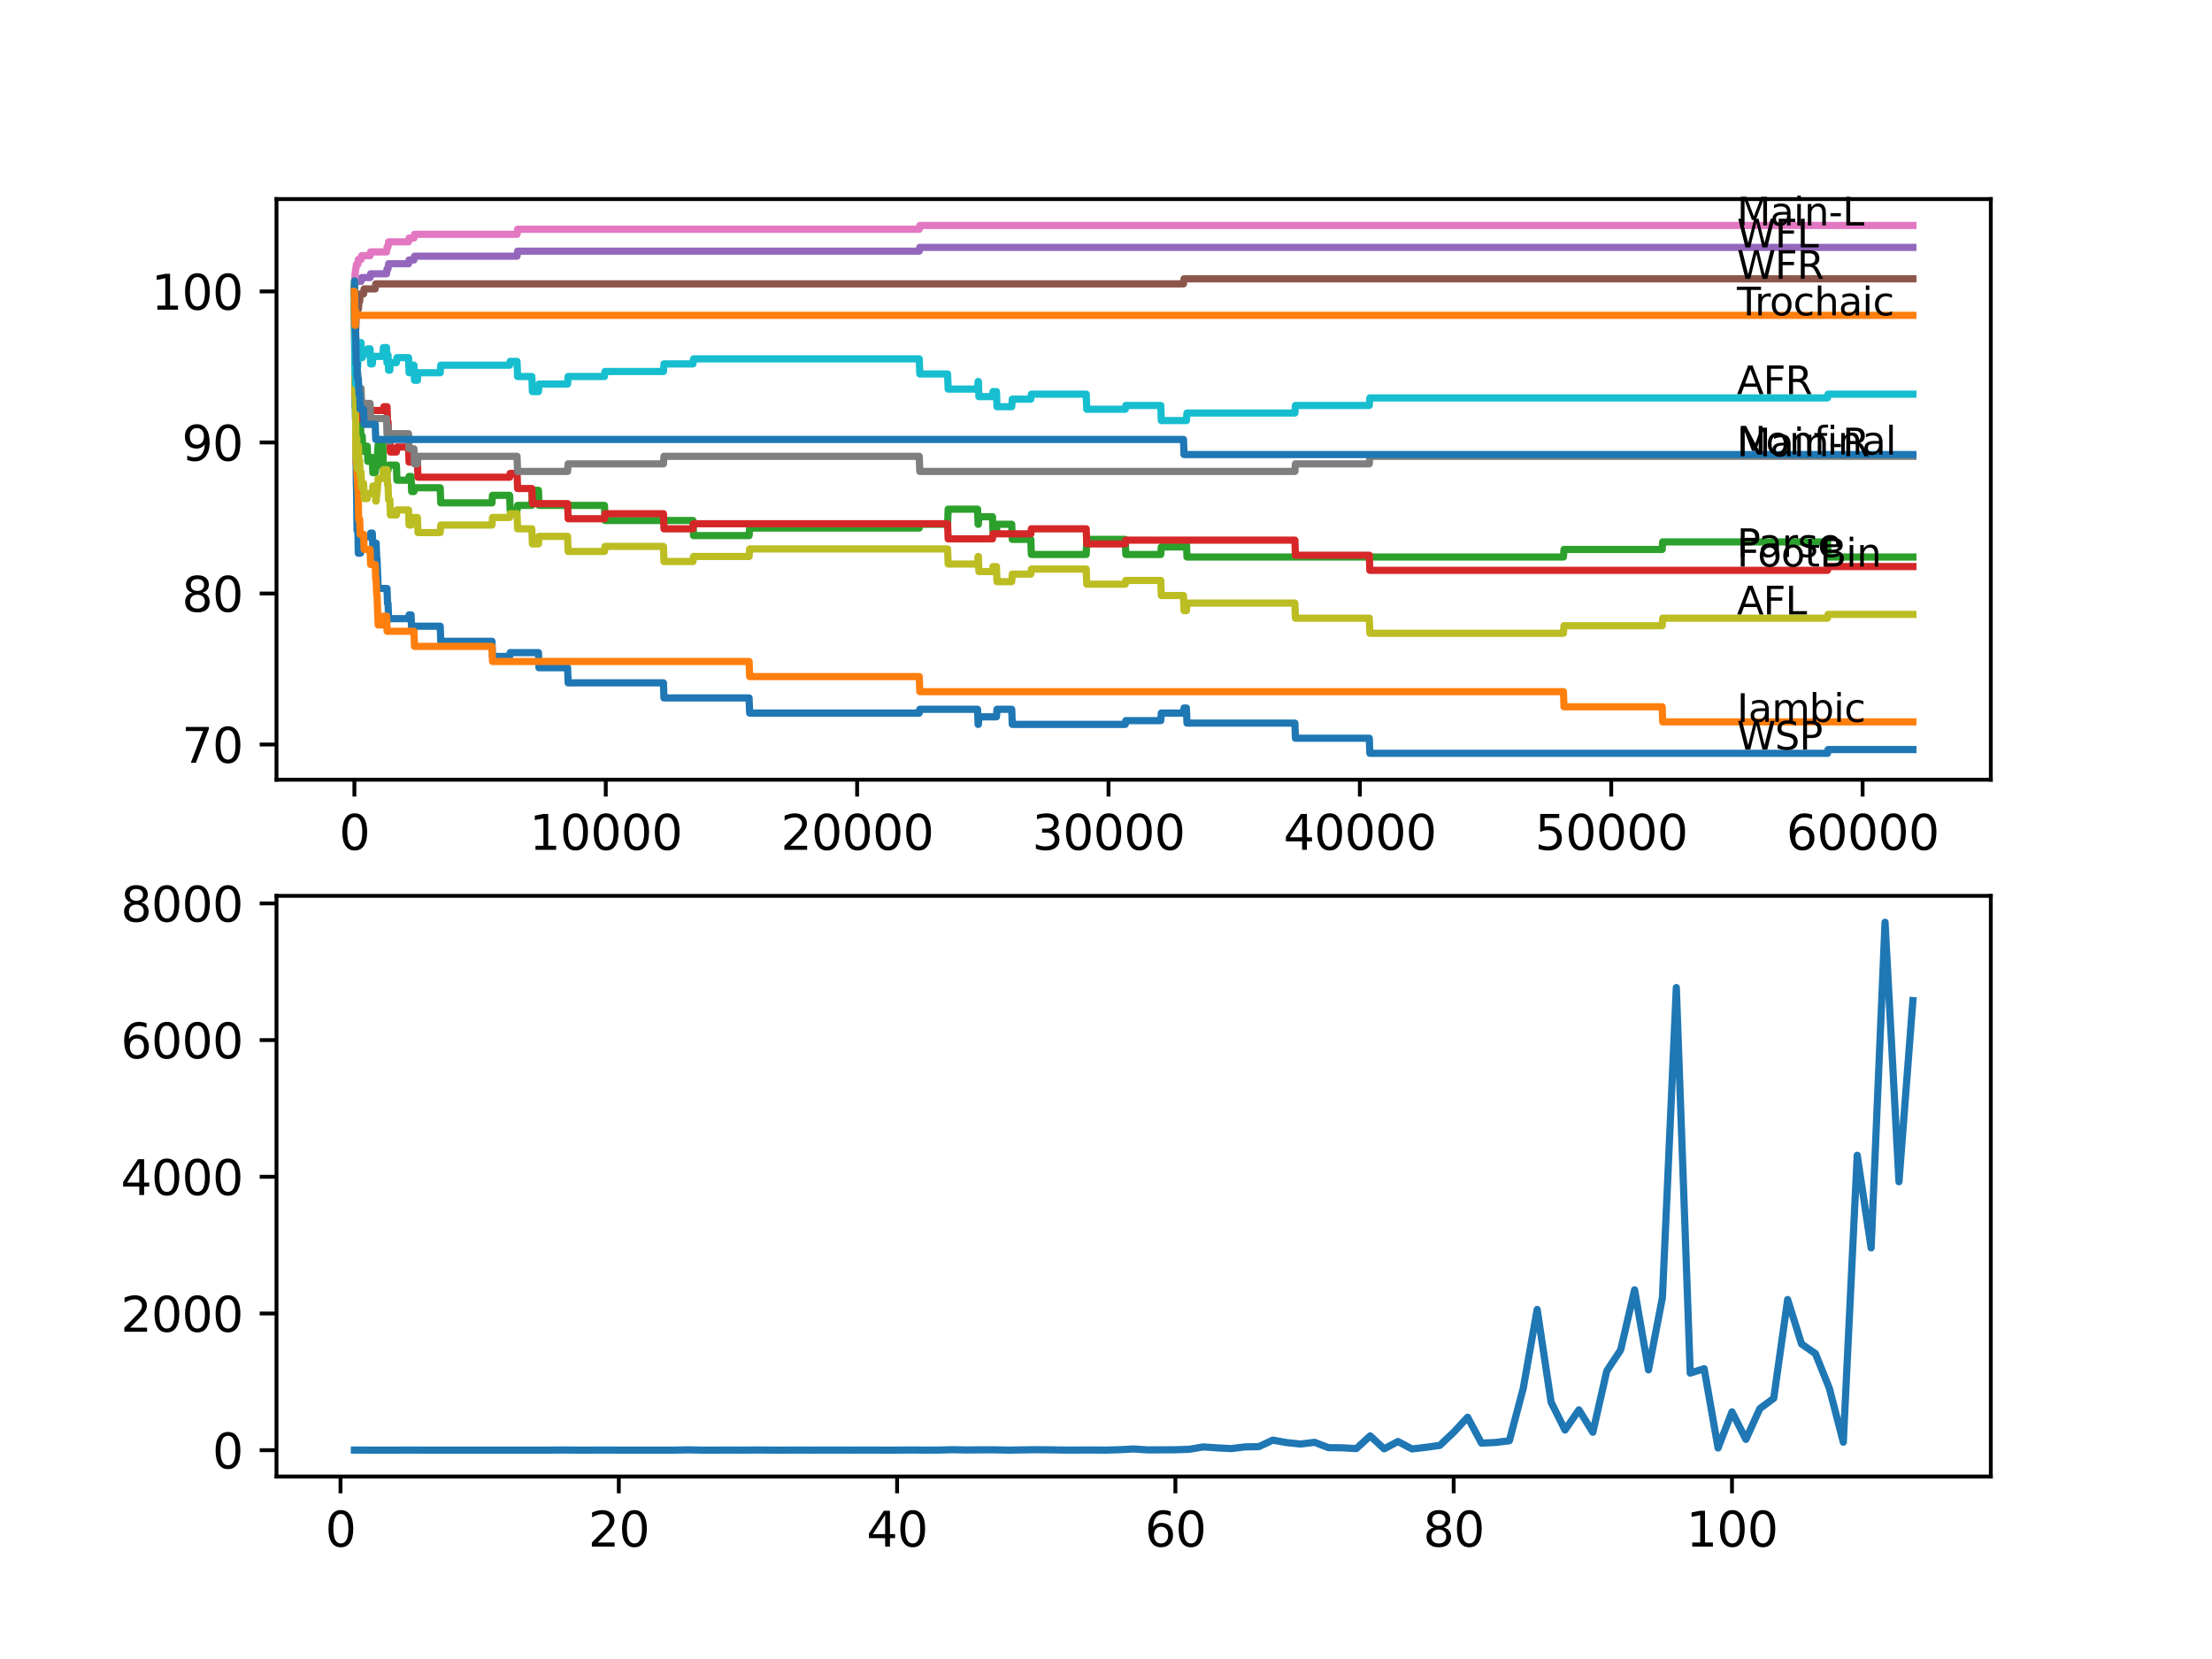 <?xml version="1.0" encoding="utf-8" standalone="no"?>
<!DOCTYPE svg PUBLIC "-//W3C//DTD SVG 1.1//EN"
  "http://www.w3.org/Graphics/SVG/1.1/DTD/svg11.dtd">
<svg xmlns:xlink="http://www.w3.org/1999/xlink" width="460.8pt" height="345.6pt" viewBox="0 0 460.8 345.6" xmlns="http://www.w3.org/2000/svg" version="1.1">
 <defs>
  <style type="text/css">*{stroke-linejoin: round; stroke-linecap: butt}</style>
 </defs>
 <g id="figure_1">
  <g id="patch_1">
   <path d="M 0 345.6 
L 460.8 345.6 
L 460.8 0 
L 0 0 
z
" style="fill: #ffffff"/>
  </g>
  <g id="axes_1">
   <g id="patch_2">
    <path d="M 57.6 162.432 
L 414.72 162.432 
L 414.72 41.472 
L 57.6 41.472 
z
" style="fill: #ffffff"/>
   </g>
   <g id="matplotlib.axis_1">
    <g id="xtick_1">
     <g id="line2d_1">
      <defs>
       <path id="mcc218be87d" d="M 0 0 
L 0 3.5 
" style="stroke: #000000; stroke-width: 0.8"/>
      </defs>
      <g>
       <use xlink:href="#mcc218be87d" x="73.827" y="162.432" style="stroke: #000000; stroke-width: 0.8"/>
      </g>
     </g>
     <g id="text_1">
      <!-- 0 -->
      <g transform="translate(70.646 177.03)scale(0.1 -0.1)">
       <defs>
        <path id="DejaVuSans-30" d="M 2034 4250 
Q 1547 4250 1301 3770 
Q 1056 3291 1056 2328 
Q 1056 1369 1301 889 
Q 1547 409 2034 409 
Q 2525 409 2770 889 
Q 3016 1369 3016 2328 
Q 3016 3291 2770 3770 
Q 2525 4250 2034 4250 
z
M 2034 4750 
Q 2819 4750 3233 4129 
Q 3647 3509 3647 2328 
Q 3647 1150 3233 529 
Q 2819 -91 2034 -91 
Q 1250 -91 836 529 
Q 422 1150 422 2328 
Q 422 3509 836 4129 
Q 1250 4750 2034 4750 
z
" transform="scale(0.016)"/>
       </defs>
       <use xlink:href="#DejaVuSans-30"/>
      </g>
     </g>
    </g>
    <g id="xtick_2">
     <g id="line2d_2">
      <g>
       <use xlink:href="#mcc218be87d" x="126.192" y="162.432" style="stroke: #000000; stroke-width: 0.8"/>
      </g>
     </g>
     <g id="text_2">
      <!-- 10000 -->
      <g transform="translate(110.286 177.03)scale(0.1 -0.1)">
       <defs>
        <path id="DejaVuSans-31" d="M 794 531 
L 1825 531 
L 1825 4091 
L 703 3866 
L 703 4441 
L 1819 4666 
L 2450 4666 
L 2450 531 
L 3481 531 
L 3481 0 
L 794 0 
L 794 531 
z
" transform="scale(0.016)"/>
       </defs>
       <use xlink:href="#DejaVuSans-31"/>
       <use xlink:href="#DejaVuSans-30" x="63.623"/>
       <use xlink:href="#DejaVuSans-30" x="127.246"/>
       <use xlink:href="#DejaVuSans-30" x="190.869"/>
       <use xlink:href="#DejaVuSans-30" x="254.492"/>
      </g>
     </g>
    </g>
    <g id="xtick_3">
     <g id="line2d_3">
      <g>
       <use xlink:href="#mcc218be87d" x="178.556" y="162.432" style="stroke: #000000; stroke-width: 0.8"/>
      </g>
     </g>
     <g id="text_3">
      <!-- 20000 -->
      <g transform="translate(162.65 177.03)scale(0.1 -0.1)">
       <defs>
        <path id="DejaVuSans-32" d="M 1228 531 
L 3431 531 
L 3431 0 
L 469 0 
L 469 531 
Q 828 903 1448 1529 
Q 2069 2156 2228 2338 
Q 2531 2678 2651 2914 
Q 2772 3150 2772 3378 
Q 2772 3750 2511 3984 
Q 2250 4219 1831 4219 
Q 1534 4219 1204 4116 
Q 875 4013 500 3803 
L 500 4441 
Q 881 4594 1212 4672 
Q 1544 4750 1819 4750 
Q 2544 4750 2975 4387 
Q 3406 4025 3406 3419 
Q 3406 3131 3298 2873 
Q 3191 2616 2906 2266 
Q 2828 2175 2409 1742 
Q 1991 1309 1228 531 
z
" transform="scale(0.016)"/>
       </defs>
       <use xlink:href="#DejaVuSans-32"/>
       <use xlink:href="#DejaVuSans-30" x="63.623"/>
       <use xlink:href="#DejaVuSans-30" x="127.246"/>
       <use xlink:href="#DejaVuSans-30" x="190.869"/>
       <use xlink:href="#DejaVuSans-30" x="254.492"/>
      </g>
     </g>
    </g>
    <g id="xtick_4">
     <g id="line2d_4">
      <g>
       <use xlink:href="#mcc218be87d" x="230.921" y="162.432" style="stroke: #000000; stroke-width: 0.8"/>
      </g>
     </g>
     <g id="text_4">
      <!-- 30000 -->
      <g transform="translate(215.015 177.03)scale(0.1 -0.1)">
       <defs>
        <path id="DejaVuSans-33" d="M 2597 2516 
Q 3050 2419 3304 2112 
Q 3559 1806 3559 1356 
Q 3559 666 3084 287 
Q 2609 -91 1734 -91 
Q 1441 -91 1130 -33 
Q 819 25 488 141 
L 488 750 
Q 750 597 1062 519 
Q 1375 441 1716 441 
Q 2309 441 2620 675 
Q 2931 909 2931 1356 
Q 2931 1769 2642 2001 
Q 2353 2234 1838 2234 
L 1294 2234 
L 1294 2753 
L 1863 2753 
Q 2328 2753 2575 2939 
Q 2822 3125 2822 3475 
Q 2822 3834 2567 4026 
Q 2313 4219 1838 4219 
Q 1578 4219 1281 4162 
Q 984 4106 628 3988 
L 628 4550 
Q 988 4650 1302 4700 
Q 1616 4750 1894 4750 
Q 2613 4750 3031 4423 
Q 3450 4097 3450 3541 
Q 3450 3153 3228 2886 
Q 3006 2619 2597 2516 
z
" transform="scale(0.016)"/>
       </defs>
       <use xlink:href="#DejaVuSans-33"/>
       <use xlink:href="#DejaVuSans-30" x="63.623"/>
       <use xlink:href="#DejaVuSans-30" x="127.246"/>
       <use xlink:href="#DejaVuSans-30" x="190.869"/>
       <use xlink:href="#DejaVuSans-30" x="254.492"/>
      </g>
     </g>
    </g>
    <g id="xtick_5">
     <g id="line2d_5">
      <g>
       <use xlink:href="#mcc218be87d" x="283.285" y="162.432" style="stroke: #000000; stroke-width: 0.8"/>
      </g>
     </g>
     <g id="text_5">
      <!-- 40000 -->
      <g transform="translate(267.379 177.03)scale(0.1 -0.1)">
       <defs>
        <path id="DejaVuSans-34" d="M 2419 4116 
L 825 1625 
L 2419 1625 
L 2419 4116 
z
M 2253 4666 
L 3047 4666 
L 3047 1625 
L 3713 1625 
L 3713 1100 
L 3047 1100 
L 3047 0 
L 2419 0 
L 2419 1100 
L 313 1100 
L 313 1709 
L 2253 4666 
z
" transform="scale(0.016)"/>
       </defs>
       <use xlink:href="#DejaVuSans-34"/>
       <use xlink:href="#DejaVuSans-30" x="63.623"/>
       <use xlink:href="#DejaVuSans-30" x="127.246"/>
       <use xlink:href="#DejaVuSans-30" x="190.869"/>
       <use xlink:href="#DejaVuSans-30" x="254.492"/>
      </g>
     </g>
    </g>
    <g id="xtick_6">
     <g id="line2d_6">
      <g>
       <use xlink:href="#mcc218be87d" x="335.65" y="162.432" style="stroke: #000000; stroke-width: 0.8"/>
      </g>
     </g>
     <g id="text_6">
      <!-- 50000 -->
      <g transform="translate(319.744 177.03)scale(0.1 -0.1)">
       <defs>
        <path id="DejaVuSans-35" d="M 691 4666 
L 3169 4666 
L 3169 4134 
L 1269 4134 
L 1269 2991 
Q 1406 3038 1543 3061 
Q 1681 3084 1819 3084 
Q 2600 3084 3056 2656 
Q 3513 2228 3513 1497 
Q 3513 744 3044 326 
Q 2575 -91 1722 -91 
Q 1428 -91 1123 -41 
Q 819 9 494 109 
L 494 744 
Q 775 591 1075 516 
Q 1375 441 1709 441 
Q 2250 441 2565 725 
Q 2881 1009 2881 1497 
Q 2881 1984 2565 2268 
Q 2250 2553 1709 2553 
Q 1456 2553 1204 2497 
Q 953 2441 691 2322 
L 691 4666 
z
" transform="scale(0.016)"/>
       </defs>
       <use xlink:href="#DejaVuSans-35"/>
       <use xlink:href="#DejaVuSans-30" x="63.623"/>
       <use xlink:href="#DejaVuSans-30" x="127.246"/>
       <use xlink:href="#DejaVuSans-30" x="190.869"/>
       <use xlink:href="#DejaVuSans-30" x="254.492"/>
      </g>
     </g>
    </g>
    <g id="xtick_7">
     <g id="line2d_7">
      <g>
       <use xlink:href="#mcc218be87d" x="388.014" y="162.432" style="stroke: #000000; stroke-width: 0.8"/>
      </g>
     </g>
     <g id="text_7">
      <!-- 60000 -->
      <g transform="translate(372.108 177.03)scale(0.1 -0.1)">
       <defs>
        <path id="DejaVuSans-36" d="M 2113 2584 
Q 1688 2584 1439 2293 
Q 1191 2003 1191 1497 
Q 1191 994 1439 701 
Q 1688 409 2113 409 
Q 2538 409 2786 701 
Q 3034 994 3034 1497 
Q 3034 2003 2786 2293 
Q 2538 2584 2113 2584 
z
M 3366 4563 
L 3366 3988 
Q 3128 4100 2886 4159 
Q 2644 4219 2406 4219 
Q 1781 4219 1451 3797 
Q 1122 3375 1075 2522 
Q 1259 2794 1537 2939 
Q 1816 3084 2150 3084 
Q 2853 3084 3261 2657 
Q 3669 2231 3669 1497 
Q 3669 778 3244 343 
Q 2819 -91 2113 -91 
Q 1303 -91 875 529 
Q 447 1150 447 2328 
Q 447 3434 972 4092 
Q 1497 4750 2381 4750 
Q 2619 4750 2861 4703 
Q 3103 4656 3366 4563 
z
" transform="scale(0.016)"/>
       </defs>
       <use xlink:href="#DejaVuSans-36"/>
       <use xlink:href="#DejaVuSans-30" x="63.623"/>
       <use xlink:href="#DejaVuSans-30" x="127.246"/>
       <use xlink:href="#DejaVuSans-30" x="190.869"/>
       <use xlink:href="#DejaVuSans-30" x="254.492"/>
      </g>
     </g>
    </g>
   </g>
   <g id="matplotlib.axis_2">
    <g id="ytick_1">
     <g id="line2d_8">
      <defs>
       <path id="m0d7369883b" d="M 0 0 
L -3.5 0 
" style="stroke: #000000; stroke-width: 0.8"/>
      </defs>
      <g>
       <use xlink:href="#m0d7369883b" x="57.6" y="155.098" style="stroke: #000000; stroke-width: 0.8"/>
      </g>
     </g>
     <g id="text_8">
      <!-- 70 -->
      <g transform="translate(37.875 158.898)scale(0.1 -0.1)">
       <defs>
        <path id="DejaVuSans-37" d="M 525 4666 
L 3525 4666 
L 3525 4397 
L 1831 0 
L 1172 0 
L 2766 4134 
L 525 4134 
L 525 4666 
z
" transform="scale(0.016)"/>
       </defs>
       <use xlink:href="#DejaVuSans-37"/>
       <use xlink:href="#DejaVuSans-30" x="63.623"/>
      </g>
     </g>
    </g>
    <g id="ytick_2">
     <g id="line2d_9">
      <g>
       <use xlink:href="#m0d7369883b" x="57.6" y="123.635" style="stroke: #000000; stroke-width: 0.8"/>
      </g>
     </g>
     <g id="text_9">
      <!-- 80 -->
      <g transform="translate(37.875 127.435)scale(0.1 -0.1)">
       <defs>
        <path id="DejaVuSans-38" d="M 2034 2216 
Q 1584 2216 1326 1975 
Q 1069 1734 1069 1313 
Q 1069 891 1326 650 
Q 1584 409 2034 409 
Q 2484 409 2743 651 
Q 3003 894 3003 1313 
Q 3003 1734 2745 1975 
Q 2488 2216 2034 2216 
z
M 1403 2484 
Q 997 2584 770 2862 
Q 544 3141 544 3541 
Q 544 4100 942 4425 
Q 1341 4750 2034 4750 
Q 2731 4750 3128 4425 
Q 3525 4100 3525 3541 
Q 3525 3141 3298 2862 
Q 3072 2584 2669 2484 
Q 3125 2378 3379 2068 
Q 3634 1759 3634 1313 
Q 3634 634 3220 271 
Q 2806 -91 2034 -91 
Q 1263 -91 848 271 
Q 434 634 434 1313 
Q 434 1759 690 2068 
Q 947 2378 1403 2484 
z
M 1172 3481 
Q 1172 3119 1398 2916 
Q 1625 2713 2034 2713 
Q 2441 2713 2670 2916 
Q 2900 3119 2900 3481 
Q 2900 3844 2670 4047 
Q 2441 4250 2034 4250 
Q 1625 4250 1398 4047 
Q 1172 3844 1172 3481 
z
" transform="scale(0.016)"/>
       </defs>
       <use xlink:href="#DejaVuSans-38"/>
       <use xlink:href="#DejaVuSans-30" x="63.623"/>
      </g>
     </g>
    </g>
    <g id="ytick_3">
     <g id="line2d_10">
      <g>
       <use xlink:href="#m0d7369883b" x="57.6" y="92.172" style="stroke: #000000; stroke-width: 0.8"/>
      </g>
     </g>
     <g id="text_10">
      <!-- 90 -->
      <g transform="translate(37.875 95.971)scale(0.1 -0.1)">
       <defs>
        <path id="DejaVuSans-39" d="M 703 97 
L 703 672 
Q 941 559 1184 500 
Q 1428 441 1663 441 
Q 2288 441 2617 861 
Q 2947 1281 2994 2138 
Q 2813 1869 2534 1725 
Q 2256 1581 1919 1581 
Q 1219 1581 811 2004 
Q 403 2428 403 3163 
Q 403 3881 828 4315 
Q 1253 4750 1959 4750 
Q 2769 4750 3195 4129 
Q 3622 3509 3622 2328 
Q 3622 1225 3098 567 
Q 2575 -91 1691 -91 
Q 1453 -91 1209 -44 
Q 966 3 703 97 
z
M 1959 2075 
Q 2384 2075 2632 2365 
Q 2881 2656 2881 3163 
Q 2881 3666 2632 3958 
Q 2384 4250 1959 4250 
Q 1534 4250 1286 3958 
Q 1038 3666 1038 3163 
Q 1038 2656 1286 2365 
Q 1534 2075 1959 2075 
z
" transform="scale(0.016)"/>
       </defs>
       <use xlink:href="#DejaVuSans-39"/>
       <use xlink:href="#DejaVuSans-30" x="63.623"/>
      </g>
     </g>
    </g>
    <g id="ytick_4">
     <g id="line2d_11">
      <g>
       <use xlink:href="#m0d7369883b" x="57.6" y="60.709" style="stroke: #000000; stroke-width: 0.8"/>
      </g>
     </g>
     <g id="text_11">
      <!-- 100 -->
      <g transform="translate(31.512 64.508)scale(0.1 -0.1)">
       <use xlink:href="#DejaVuSans-31"/>
       <use xlink:href="#DejaVuSans-30" x="63.623"/>
       <use xlink:href="#DejaVuSans-30" x="127.246"/>
      </g>
     </g>
    </g>
   </g>
   <g id="line2d_12">
    <path d="M 73.833 63.855 
L 73.838 63.855 
L 73.969 84.831 
L 73.979 82.733 
L 74.006 82.733 
L 74.011 81.16 
L 74.063 87.191 
L 74.1 86.404 
L 74.231 101.087 
L 74.257 101.087 
L 74.383 110.526 
L 74.498 108.953 
L 74.519 108.953 
L 74.639 115.245 
L 75.095 115.245 
L 75.21 114.459 
L 75.215 114.459 
L 75.33 113.672 
L 75.466 113.672 
L 75.582 112.885 
L 75.739 112.885 
L 75.854 111.837 
L 77.09 111.837 
L 77.205 111.05 
L 77.561 111.05 
L 77.676 114.196 
L 78.163 114.196 
L 78.278 113.148 
L 78.357 113.148 
L 78.472 116.294 
L 78.54 116.294 
L 78.655 119.44 
L 78.661 119.44 
L 78.776 122.587 
L 80.619 122.587 
L 80.734 125.733 
L 80.839 125.733 
L 80.954 128.879 
L 85.102 128.879 
L 85.217 128.093 
L 85.641 128.093 
L 85.756 131.239 
L 86.233 131.239 
L 86.348 130.452 
L 91.705 130.452 
L 91.82 133.599 
L 102.487 133.599 
L 102.602 136.745 
L 106.163 136.745 
L 106.278 135.958 
L 112.169 135.958 
L 112.284 139.105 
L 118.238 139.105 
L 118.353 142.251 
L 138.204 142.251 
L 138.32 145.397 
L 156.05 145.397 
L 156.165 148.544 
L 191.496 148.544 
L 191.611 147.757 
L 203.644 147.757 
L 203.759 150.903 
L 203.812 150.903 
L 203.927 149.33 
L 207.577 149.33 
L 207.692 147.757 
L 210.761 147.757 
L 210.876 150.903 
L 234.414 150.903 
L 234.529 150.117 
L 241.808 150.117 
L 241.923 148.544 
L 246.541 148.544 
L 246.656 147.495 
L 247.154 147.495 
L 247.269 150.641 
L 269.749 150.641 
L 269.864 153.788 
L 285.249 153.788 
L 285.364 156.934 
L 380.704 156.934 
L 380.819 156.147 
L 398.487 156.147 
L 398.487 156.147 
" clip-path="url(#pb516311b43)" style="fill: none; stroke: #1f77b4; stroke-width: 1.5; stroke-linecap: square"/>
   </g>
   <g id="line2d_13">
    <path d="M 73.833 63.855 
L 73.875 63.855 
L 73.964 82.733 
L 74.011 81.685 
L 74.032 81.685 
L 74.089 80.898 
L 74.152 93.483 
L 74.189 90.337 
L 74.21 96.629 
L 74.257 96.629 
L 74.283 96.629 
L 74.356 95.581 
L 74.362 98.727 
L 74.383 98.727 
L 74.424 98.727 
L 74.54 101.873 
L 74.597 101.873 
L 74.718 108.166 
L 74.917 108.166 
L 75.032 111.312 
L 75.739 111.312 
L 75.854 114.459 
L 77.09 114.459 
L 77.205 117.605 
L 78.163 117.605 
L 78.278 120.751 
L 78.357 120.751 
L 78.472 123.898 
L 78.54 123.898 
L 78.655 127.044 
L 78.661 127.044 
L 78.776 130.19 
L 79.755 130.19 
L 79.87 128.355 
L 80.525 128.355 
L 80.64 131.501 
L 86.233 131.501 
L 86.348 134.647 
L 102.487 134.647 
L 102.602 137.794 
L 156.05 137.794 
L 156.165 140.94 
L 191.496 140.94 
L 191.611 144.086 
L 325.695 144.086 
L 325.811 147.233 
L 346.259 147.233 
L 346.374 150.379 
L 398.487 150.379 
L 398.487 150.379 
" clip-path="url(#pb516311b43)" style="fill: none; stroke: #ff7f0e; stroke-width: 1.5; stroke-linecap: square"/>
   </g>
   <g id="line2d_14">
    <path d="M 73.833 63.855 
L 73.838 63.855 
L 73.896 60.709 
L 73.953 67.002 
L 73.958 65.429 
L 74.021 78.538 
L 74.026 78.538 
L 74.068 74.343 
L 74.115 81.685 
L 74.126 80.111 
L 74.136 80.111 
L 74.142 79.063 
L 74.157 85.355 
L 74.225 83.782 
L 74.231 83.782 
L 74.257 80.636 
L 74.288 90.075 
L 74.335 86.928 
L 74.346 86.928 
L 74.367 83.782 
L 74.393 88.502 
L 74.456 86.928 
L 74.519 86.928 
L 74.597 93.221 
L 74.634 91.648 
L 74.665 91.648 
L 74.781 90.075 
L 74.917 90.075 
L 75.032 88.502 
L 75.095 88.502 
L 75.21 91.648 
L 75.215 91.648 
L 75.33 90.861 
L 75.466 90.861 
L 75.582 94.008 
L 75.739 94.008 
L 75.854 92.959 
L 76.509 92.959 
L 76.624 96.105 
L 77.09 96.105 
L 77.205 95.319 
L 77.561 95.319 
L 77.676 98.465 
L 78.163 98.465 
L 78.278 97.416 
L 78.357 97.416 
L 78.472 95.843 
L 78.54 95.843 
L 78.655 94.27 
L 78.661 94.27 
L 78.776 92.697 
L 79.755 92.697 
L 79.876 98.989 
L 80.525 98.989 
L 80.64 97.94 
L 80.839 97.94 
L 80.954 96.892 
L 82.578 96.892 
L 82.693 100.038 
L 85.102 100.038 
L 85.217 99.251 
L 85.641 99.251 
L 85.756 102.398 
L 86.233 102.398 
L 86.348 101.611 
L 91.705 101.611 
L 91.82 104.757 
L 102.487 104.757 
L 102.602 103.184 
L 106.163 103.184 
L 106.278 106.331 
L 107.707 106.331 
L 107.823 105.282 
L 110.797 105.282 
L 110.912 102.136 
L 112.169 102.136 
L 112.284 105.282 
L 125.92 105.282 
L 126.035 108.428 
L 144.357 108.428 
L 144.472 111.574 
L 156.05 111.574 
L 156.165 110.001 
L 191.496 110.001 
L 191.611 109.215 
L 197.402 109.215 
L 197.518 106.068 
L 203.644 106.068 
L 203.759 109.215 
L 203.812 109.215 
L 203.927 107.642 
L 206.749 107.642 
L 206.865 110.788 
L 207.577 110.788 
L 207.692 109.215 
L 210.761 109.215 
L 210.876 112.361 
L 214.735 112.361 
L 214.85 115.507 
L 226.276 115.507 
L 226.391 112.361 
L 234.414 112.361 
L 234.529 115.507 
L 241.808 115.507 
L 241.923 113.934 
L 246.541 113.934 
L 246.656 112.885 
L 247.154 112.885 
L 247.269 116.032 
L 325.695 116.032 
L 325.811 114.459 
L 346.259 114.459 
L 346.374 112.885 
L 380.704 112.885 
L 380.819 116.032 
L 398.487 116.032 
L 398.487 116.032 
" clip-path="url(#pb516311b43)" style="fill: none; stroke: #2ca02c; stroke-width: 1.5; stroke-linecap: square"/>
   </g>
   <g id="line2d_15">
    <path d="M 73.833 60.08 
L 73.843 60.08 
L 73.943 72.665 
L 73.969 70.568 
L 74.016 70.568 
L 74.084 68.208 
L 74.089 71.354 
L 74.115 70.305 
L 74.241 79.744 
L 74.32 79.744 
L 74.44 86.037 
L 74.54 86.037 
L 74.655 84.988 
L 75.095 84.988 
L 75.21 84.202 
L 75.215 84.202 
L 75.33 87.348 
L 75.466 87.348 
L 75.582 86.561 
L 76.509 86.561 
L 76.624 85.513 
L 79.86 85.513 
L 79.975 84.726 
L 80.619 84.726 
L 80.734 87.872 
L 80.839 87.872 
L 80.954 91.019 
L 81.206 91.019 
L 81.321 94.165 
L 82.578 94.165 
L 82.693 93.116 
L 85.102 93.116 
L 85.217 96.262 
L 86.955 96.262 
L 87.07 99.409 
L 106.163 99.409 
L 106.278 98.622 
L 107.707 98.622 
L 107.823 101.768 
L 110.797 101.768 
L 110.912 104.915 
L 118.238 104.915 
L 118.353 108.061 
L 125.92 108.061 
L 126.035 107.012 
L 138.204 107.012 
L 138.32 110.159 
L 144.357 110.159 
L 144.472 109.11 
L 197.402 109.11 
L 197.518 112.256 
L 206.749 112.256 
L 206.865 111.207 
L 214.735 111.207 
L 214.85 110.159 
L 226.276 110.159 
L 226.391 113.305 
L 234.414 113.305 
L 234.529 112.518 
L 269.749 112.518 
L 269.864 115.665 
L 285.249 115.665 
L 285.364 118.811 
L 380.704 118.811 
L 380.819 118.024 
L 398.487 118.024 
L 398.487 118.024 
" clip-path="url(#pb516311b43)" style="fill: none; stroke: #d62728; stroke-width: 1.5; stroke-linecap: square"/>
   </g>
   <g id="line2d_16">
    <path d="M 73.833 60.709 
L 73.843 60.709 
L 73.964 58.612 
L 75.215 58.612 
L 75.33 57.825 
L 77.09 57.825 
L 77.205 57.038 
L 80.525 57.038 
L 80.64 55.99 
L 80.839 55.99 
L 80.954 54.941 
L 85.102 54.941 
L 85.217 54.154 
L 86.233 54.154 
L 86.348 53.368 
L 107.707 53.368 
L 107.823 52.319 
L 191.496 52.319 
L 191.611 51.532 
L 398.487 51.532 
L 398.487 51.532 
" clip-path="url(#pb516311b43)" style="fill: none; stroke: #9467bd; stroke-width: 1.5; stroke-linecap: square"/>
   </g>
   <g id="line2d_17">
    <path d="M 73.833 63.855 
L 73.838 63.855 
L 73.953 69.099 
L 73.974 69.099 
L 74.074 65.429 
L 74.084 68.575 
L 74.1 68.575 
L 74.22 65.953 
L 74.346 65.953 
L 74.461 64.38 
L 74.665 64.38 
L 74.781 62.807 
L 74.917 62.807 
L 75.032 61.233 
L 75.739 61.233 
L 75.854 60.185 
L 78.163 60.185 
L 78.278 59.136 
L 246.541 59.136 
L 246.656 58.087 
L 398.487 58.087 
L 398.487 58.087 
" clip-path="url(#pb516311b43)" style="fill: none; stroke: #8c564b; stroke-width: 1.5; stroke-linecap: square"/>
   </g>
   <g id="line2d_18">
    <path d="M 73.833 60.08 
L 73.843 60.08 
L 73.964 57.196 
L 73.969 57.196 
L 74.084 56.147 
L 74.121 56.147 
L 74.236 55.098 
L 74.54 55.098 
L 74.655 54.049 
L 75.215 54.049 
L 75.33 53.263 
L 77.09 53.263 
L 77.205 52.476 
L 80.525 52.476 
L 80.64 51.427 
L 80.839 51.427 
L 80.954 50.379 
L 85.102 50.379 
L 85.217 49.592 
L 86.233 49.592 
L 86.348 48.806 
L 107.707 48.806 
L 107.823 47.757 
L 191.496 47.757 
L 191.611 46.97 
L 398.487 46.97 
L 398.487 46.97 
" clip-path="url(#pb516311b43)" style="fill: none; stroke: #e377c2; stroke-width: 1.5; stroke-linecap: square"/>
   </g>
   <g id="line2d_19">
    <path d="M 73.833 63.855 
L 73.843 63.855 
L 73.964 72.508 
L 73.969 72.508 
L 74.011 75.654 
L 74.079 74.605 
L 74.121 74.605 
L 74.236 77.752 
L 74.54 77.752 
L 74.655 80.898 
L 75.215 80.898 
L 75.33 84.044 
L 77.09 84.044 
L 77.205 87.191 
L 80.525 87.191 
L 80.619 90.337 
L 80.635 88.764 
L 80.839 88.764 
L 80.954 91.91 
L 81.206 91.91 
L 81.321 90.337 
L 85.102 90.337 
L 85.217 93.483 
L 86.233 93.483 
L 86.348 96.629 
L 86.955 96.629 
L 87.07 95.056 
L 107.707 95.056 
L 107.823 98.203 
L 118.238 98.203 
L 118.353 96.629 
L 138.204 96.629 
L 138.32 95.056 
L 191.496 95.056 
L 191.611 98.203 
L 269.749 98.203 
L 269.864 96.629 
L 285.249 96.629 
L 285.364 95.056 
L 398.487 95.056 
L 398.487 95.056 
" clip-path="url(#pb516311b43)" style="fill: none; stroke: #7f7f7f; stroke-width: 1.5; stroke-linecap: square"/>
   </g>
   <g id="line2d_20">
    <path d="M 73.833 60.08 
L 73.838 60.08 
L 73.843 58.507 
L 73.885 69.519 
L 73.911 69.519 
L 74.042 83.415 
L 74.047 83.415 
L 74.178 95.476 
L 74.189 95.476 
L 74.309 91.281 
L 74.32 91.281 
L 74.388 97.573 
L 74.435 94.427 
L 74.519 94.427 
L 74.545 96 
L 74.634 92.854 
L 74.665 92.854 
L 74.781 96 
L 74.917 96 
L 75.032 99.147 
L 75.095 99.147 
L 75.21 98.36 
L 75.215 98.36 
L 75.33 101.506 
L 75.466 101.506 
L 75.582 100.72 
L 75.739 100.72 
L 75.854 103.866 
L 76.509 103.866 
L 76.624 102.817 
L 77.561 102.817 
L 77.676 101.244 
L 78.163 101.244 
L 78.278 104.39 
L 78.357 104.39 
L 78.472 102.817 
L 78.54 102.817 
L 78.655 101.244 
L 78.661 101.244 
L 78.776 99.671 
L 79.755 99.671 
L 79.87 97.836 
L 80.619 97.836 
L 80.734 100.982 
L 80.839 100.982 
L 80.954 104.128 
L 81.206 104.128 
L 81.321 107.275 
L 82.578 107.275 
L 82.693 106.226 
L 85.102 106.226 
L 85.217 109.372 
L 85.641 109.372 
L 85.756 107.799 
L 86.955 107.799 
L 87.07 110.945 
L 91.705 110.945 
L 91.82 109.372 
L 102.487 109.372 
L 102.602 107.799 
L 106.163 107.799 
L 106.278 107.012 
L 107.707 107.012 
L 107.823 110.159 
L 110.797 110.159 
L 110.912 113.305 
L 112.169 113.305 
L 112.284 111.732 
L 118.238 111.732 
L 118.353 114.878 
L 125.92 114.878 
L 126.035 113.829 
L 138.204 113.829 
L 138.32 116.976 
L 144.357 116.976 
L 144.472 115.927 
L 156.05 115.927 
L 156.165 114.354 
L 197.402 114.354 
L 197.518 117.5 
L 203.644 117.5 
L 203.759 115.927 
L 203.812 115.927 
L 203.927 119.073 
L 206.749 119.073 
L 206.865 118.024 
L 207.577 118.024 
L 207.692 121.171 
L 210.761 121.171 
L 210.876 119.598 
L 214.735 119.598 
L 214.85 118.549 
L 226.276 118.549 
L 226.391 121.695 
L 234.414 121.695 
L 234.529 120.909 
L 241.808 120.909 
L 241.923 124.055 
L 246.541 124.055 
L 246.656 127.201 
L 247.154 127.201 
L 247.269 125.628 
L 269.749 125.628 
L 269.864 128.774 
L 285.249 128.774 
L 285.364 131.921 
L 325.695 131.921 
L 325.811 130.347 
L 346.259 130.347 
L 346.374 128.774 
L 380.704 128.774 
L 380.819 127.988 
L 398.487 127.988 
L 398.487 127.988 
" clip-path="url(#pb516311b43)" style="fill: none; stroke: #bcbd22; stroke-width: 1.5; stroke-linecap: square"/>
   </g>
   <g id="line2d_21">
    <path d="M 73.833 60.08 
L 73.843 60.08 
L 73.958 77.909 
L 73.974 74.763 
L 73.979 74.763 
L 74.006 73.189 
L 74.053 77.647 
L 74.074 76.86 
L 74.1 80.006 
L 74.147 75.811 
L 74.178 75.811 
L 74.205 75.811 
L 74.236 77.385 
L 74.32 73.189 
L 74.388 77.909 
L 74.435 76.336 
L 74.519 76.336 
L 74.639 72.141 
L 75.095 72.141 
L 75.21 71.354 
L 75.215 71.354 
L 75.33 74.5 
L 75.466 74.5 
L 75.582 73.714 
L 76.509 73.714 
L 76.624 72.665 
L 77.09 72.665 
L 77.205 75.811 
L 77.561 75.811 
L 77.676 74.238 
L 79.755 74.238 
L 79.87 72.403 
L 80.525 72.403 
L 80.619 75.549 
L 80.635 73.976 
L 80.839 73.976 
L 80.954 77.122 
L 81.206 77.122 
L 81.321 75.549 
L 82.578 75.549 
L 82.693 74.5 
L 85.102 74.5 
L 85.217 77.647 
L 85.641 77.647 
L 85.756 76.074 
L 86.233 76.074 
L 86.348 79.22 
L 86.955 79.22 
L 87.07 77.647 
L 91.705 77.647 
L 91.82 76.074 
L 106.163 76.074 
L 106.278 75.287 
L 107.707 75.287 
L 107.823 78.433 
L 110.797 78.433 
L 110.912 81.58 
L 112.169 81.58 
L 112.284 80.006 
L 118.238 80.006 
L 118.353 78.433 
L 125.92 78.433 
L 126.035 77.385 
L 138.204 77.385 
L 138.32 75.811 
L 144.357 75.811 
L 144.472 74.763 
L 191.496 74.763 
L 191.611 77.909 
L 197.402 77.909 
L 197.518 81.055 
L 203.644 81.055 
L 203.759 79.482 
L 203.812 79.482 
L 203.927 82.628 
L 206.749 82.628 
L 206.865 81.58 
L 207.577 81.58 
L 207.692 84.726 
L 210.761 84.726 
L 210.876 83.153 
L 214.735 83.153 
L 214.85 82.104 
L 226.276 82.104 
L 226.391 85.25 
L 234.414 85.25 
L 234.529 84.464 
L 241.808 84.464 
L 241.923 87.61 
L 247.154 87.61 
L 247.269 86.037 
L 269.749 86.037 
L 269.864 84.464 
L 285.249 84.464 
L 285.364 82.891 
L 380.704 82.891 
L 380.819 82.104 
L 398.487 82.104 
L 398.487 82.104 
" clip-path="url(#pb516311b43)" style="fill: none; stroke: #17becf; stroke-width: 1.5; stroke-linecap: square"/>
   </g>
   <g id="line2d_22">
    <path d="M 73.833 60.08 
L 73.838 60.08 
L 73.854 58.507 
L 73.859 61.653 
L 73.943 60.866 
L 73.974 60.866 
L 74.074 70.305 
L 74.095 69.519 
L 74.1 69.519 
L 74.22 75.811 
L 74.346 75.811 
L 74.461 78.958 
L 74.665 78.958 
L 74.781 82.104 
L 74.917 82.104 
L 75.032 85.25 
L 75.739 85.25 
L 75.854 88.397 
L 78.163 88.397 
L 78.278 91.543 
L 246.541 91.543 
L 246.656 94.689 
L 398.487 94.689 
L 398.487 94.689 
" clip-path="url(#pb516311b43)" style="fill: none; stroke: #1f77b4; stroke-width: 1.5; stroke-linecap: square"/>
   </g>
   <g id="line2d_23">
    <path d="M 73.833 60.709 
L 73.854 60.709 
L 73.974 67.788 
L 74.032 67.788 
L 74.058 64.642 
L 74.142 65.691 
L 398.487 65.691 
L 398.487 65.691 
" clip-path="url(#pb516311b43)" style="fill: none; stroke: #ff7f0e; stroke-width: 1.5; stroke-linecap: square"/>
   </g>
   <g id="patch_3">
    <path d="M 57.6 162.432 
L 57.6 41.472 
" style="fill: none; stroke: #000000; stroke-width: 0.8; stroke-linejoin: miter; stroke-linecap: square"/>
   </g>
   <g id="patch_4">
    <path d="M 414.72 162.432 
L 414.72 41.472 
" style="fill: none; stroke: #000000; stroke-width: 0.8; stroke-linejoin: miter; stroke-linecap: square"/>
   </g>
   <g id="patch_5">
    <path d="M 57.6 162.432 
L 414.72 162.432 
" style="fill: none; stroke: #000000; stroke-width: 0.8; stroke-linejoin: miter; stroke-linecap: square"/>
   </g>
   <g id="patch_6">
    <path d="M 57.6 41.472 
L 414.72 41.472 
" style="fill: none; stroke: #000000; stroke-width: 0.8; stroke-linejoin: miter; stroke-linecap: square"/>
   </g>
   <g id="text_12">
    <!-- WSP -->
    <g transform="translate(361.832 156.147)scale(0.08 -0.08)">
     <defs>
      <path id="DejaVuSans-57" d="M 213 4666 
L 850 4666 
L 1831 722 
L 2809 4666 
L 3519 4666 
L 4500 722 
L 5478 4666 
L 6119 4666 
L 4947 0 
L 4153 0 
L 3169 4050 
L 2175 0 
L 1381 0 
L 213 4666 
z
" transform="scale(0.016)"/>
      <path id="DejaVuSans-53" d="M 3425 4513 
L 3425 3897 
Q 3066 4069 2747 4153 
Q 2428 4238 2131 4238 
Q 1616 4238 1336 4038 
Q 1056 3838 1056 3469 
Q 1056 3159 1242 3001 
Q 1428 2844 1947 2747 
L 2328 2669 
Q 3034 2534 3370 2195 
Q 3706 1856 3706 1288 
Q 3706 609 3251 259 
Q 2797 -91 1919 -91 
Q 1588 -91 1214 -16 
Q 841 59 441 206 
L 441 856 
Q 825 641 1194 531 
Q 1563 422 1919 422 
Q 2459 422 2753 634 
Q 3047 847 3047 1241 
Q 3047 1584 2836 1778 
Q 2625 1972 2144 2069 
L 1759 2144 
Q 1053 2284 737 2584 
Q 422 2884 422 3419 
Q 422 4038 858 4394 
Q 1294 4750 2059 4750 
Q 2388 4750 2728 4690 
Q 3069 4631 3425 4513 
z
" transform="scale(0.016)"/>
      <path id="DejaVuSans-50" d="M 1259 4147 
L 1259 2394 
L 2053 2394 
Q 2494 2394 2734 2622 
Q 2975 2850 2975 3272 
Q 2975 3691 2734 3919 
Q 2494 4147 2053 4147 
L 1259 4147 
z
M 628 4666 
L 2053 4666 
Q 2838 4666 3239 4311 
Q 3641 3956 3641 3272 
Q 3641 2581 3239 2228 
Q 2838 1875 2053 1875 
L 1259 1875 
L 1259 0 
L 628 0 
L 628 4666 
z
" transform="scale(0.016)"/>
     </defs>
     <use xlink:href="#DejaVuSans-57"/>
     <use xlink:href="#DejaVuSans-53" x="98.877"/>
     <use xlink:href="#DejaVuSans-50" x="162.354"/>
    </g>
   </g>
   <g id="text_13">
    <!-- Iambic -->
    <g transform="translate(361.832 150.379)scale(0.08 -0.08)">
     <defs>
      <path id="DejaVuSans-49" d="M 628 4666 
L 1259 4666 
L 1259 0 
L 628 0 
L 628 4666 
z
" transform="scale(0.016)"/>
      <path id="DejaVuSans-61" d="M 2194 1759 
Q 1497 1759 1228 1600 
Q 959 1441 959 1056 
Q 959 750 1161 570 
Q 1363 391 1709 391 
Q 2188 391 2477 730 
Q 2766 1069 2766 1631 
L 2766 1759 
L 2194 1759 
z
M 3341 1997 
L 3341 0 
L 2766 0 
L 2766 531 
Q 2569 213 2275 61 
Q 1981 -91 1556 -91 
Q 1019 -91 701 211 
Q 384 513 384 1019 
Q 384 1609 779 1909 
Q 1175 2209 1959 2209 
L 2766 2209 
L 2766 2266 
Q 2766 2663 2505 2880 
Q 2244 3097 1772 3097 
Q 1472 3097 1187 3025 
Q 903 2953 641 2809 
L 641 3341 
Q 956 3463 1253 3523 
Q 1550 3584 1831 3584 
Q 2591 3584 2966 3190 
Q 3341 2797 3341 1997 
z
" transform="scale(0.016)"/>
      <path id="DejaVuSans-6d" d="M 3328 2828 
Q 3544 3216 3844 3400 
Q 4144 3584 4550 3584 
Q 5097 3584 5394 3201 
Q 5691 2819 5691 2113 
L 5691 0 
L 5113 0 
L 5113 2094 
Q 5113 2597 4934 2840 
Q 4756 3084 4391 3084 
Q 3944 3084 3684 2787 
Q 3425 2491 3425 1978 
L 3425 0 
L 2847 0 
L 2847 2094 
Q 2847 2600 2669 2842 
Q 2491 3084 2119 3084 
Q 1678 3084 1418 2786 
Q 1159 2488 1159 1978 
L 1159 0 
L 581 0 
L 581 3500 
L 1159 3500 
L 1159 2956 
Q 1356 3278 1631 3431 
Q 1906 3584 2284 3584 
Q 2666 3584 2933 3390 
Q 3200 3197 3328 2828 
z
" transform="scale(0.016)"/>
      <path id="DejaVuSans-62" d="M 3116 1747 
Q 3116 2381 2855 2742 
Q 2594 3103 2138 3103 
Q 1681 3103 1420 2742 
Q 1159 2381 1159 1747 
Q 1159 1113 1420 752 
Q 1681 391 2138 391 
Q 2594 391 2855 752 
Q 3116 1113 3116 1747 
z
M 1159 2969 
Q 1341 3281 1617 3432 
Q 1894 3584 2278 3584 
Q 2916 3584 3314 3078 
Q 3713 2572 3713 1747 
Q 3713 922 3314 415 
Q 2916 -91 2278 -91 
Q 1894 -91 1617 61 
Q 1341 213 1159 525 
L 1159 0 
L 581 0 
L 581 4863 
L 1159 4863 
L 1159 2969 
z
" transform="scale(0.016)"/>
      <path id="DejaVuSans-69" d="M 603 3500 
L 1178 3500 
L 1178 0 
L 603 0 
L 603 3500 
z
M 603 4863 
L 1178 4863 
L 1178 4134 
L 603 4134 
L 603 4863 
z
" transform="scale(0.016)"/>
      <path id="DejaVuSans-63" d="M 3122 3366 
L 3122 2828 
Q 2878 2963 2633 3030 
Q 2388 3097 2138 3097 
Q 1578 3097 1268 2742 
Q 959 2388 959 1747 
Q 959 1106 1268 751 
Q 1578 397 2138 397 
Q 2388 397 2633 464 
Q 2878 531 3122 666 
L 3122 134 
Q 2881 22 2623 -34 
Q 2366 -91 2075 -91 
Q 1284 -91 818 406 
Q 353 903 353 1747 
Q 353 2603 823 3093 
Q 1294 3584 2113 3584 
Q 2378 3584 2631 3529 
Q 2884 3475 3122 3366 
z
" transform="scale(0.016)"/>
     </defs>
     <use xlink:href="#DejaVuSans-49"/>
     <use xlink:href="#DejaVuSans-61" x="29.492"/>
     <use xlink:href="#DejaVuSans-6d" x="90.771"/>
     <use xlink:href="#DejaVuSans-62" x="188.184"/>
     <use xlink:href="#DejaVuSans-69" x="251.66"/>
     <use xlink:href="#DejaVuSans-63" x="279.443"/>
    </g>
   </g>
   <g id="text_14">
    <!-- Parse -->
    <g transform="translate(361.832 116.032)scale(0.08 -0.08)">
     <defs>
      <path id="DejaVuSans-72" d="M 2631 2963 
Q 2534 3019 2420 3045 
Q 2306 3072 2169 3072 
Q 1681 3072 1420 2755 
Q 1159 2438 1159 1844 
L 1159 0 
L 581 0 
L 581 3500 
L 1159 3500 
L 1159 2956 
Q 1341 3275 1631 3429 
Q 1922 3584 2338 3584 
Q 2397 3584 2469 3576 
Q 2541 3569 2628 3553 
L 2631 2963 
z
" transform="scale(0.016)"/>
      <path id="DejaVuSans-73" d="M 2834 3397 
L 2834 2853 
Q 2591 2978 2328 3040 
Q 2066 3103 1784 3103 
Q 1356 3103 1142 2972 
Q 928 2841 928 2578 
Q 928 2378 1081 2264 
Q 1234 2150 1697 2047 
L 1894 2003 
Q 2506 1872 2764 1633 
Q 3022 1394 3022 966 
Q 3022 478 2636 193 
Q 2250 -91 1575 -91 
Q 1294 -91 989 -36 
Q 684 19 347 128 
L 347 722 
Q 666 556 975 473 
Q 1284 391 1588 391 
Q 1994 391 2212 530 
Q 2431 669 2431 922 
Q 2431 1156 2273 1281 
Q 2116 1406 1581 1522 
L 1381 1569 
Q 847 1681 609 1914 
Q 372 2147 372 2553 
Q 372 3047 722 3315 
Q 1072 3584 1716 3584 
Q 2034 3584 2315 3537 
Q 2597 3491 2834 3397 
z
" transform="scale(0.016)"/>
      <path id="DejaVuSans-65" d="M 3597 1894 
L 3597 1613 
L 953 1613 
Q 991 1019 1311 708 
Q 1631 397 2203 397 
Q 2534 397 2845 478 
Q 3156 559 3463 722 
L 3463 178 
Q 3153 47 2828 -22 
Q 2503 -91 2169 -91 
Q 1331 -91 842 396 
Q 353 884 353 1716 
Q 353 2575 817 3079 
Q 1281 3584 2069 3584 
Q 2775 3584 3186 3129 
Q 3597 2675 3597 1894 
z
M 3022 2063 
Q 3016 2534 2758 2815 
Q 2500 3097 2075 3097 
Q 1594 3097 1305 2825 
Q 1016 2553 972 2059 
L 3022 2063 
z
" transform="scale(0.016)"/>
     </defs>
     <use xlink:href="#DejaVuSans-50"/>
     <use xlink:href="#DejaVuSans-61" x="55.803"/>
     <use xlink:href="#DejaVuSans-72" x="117.082"/>
     <use xlink:href="#DejaVuSans-73" x="158.195"/>
     <use xlink:href="#DejaVuSans-65" x="210.295"/>
    </g>
   </g>
   <g id="text_15">
    <!-- FootBin -->
    <g transform="translate(361.832 118.024)scale(0.08 -0.08)">
     <defs>
      <path id="DejaVuSans-46" d="M 628 4666 
L 3309 4666 
L 3309 4134 
L 1259 4134 
L 1259 2759 
L 3109 2759 
L 3109 2228 
L 1259 2228 
L 1259 0 
L 628 0 
L 628 4666 
z
" transform="scale(0.016)"/>
      <path id="DejaVuSans-6f" d="M 1959 3097 
Q 1497 3097 1228 2736 
Q 959 2375 959 1747 
Q 959 1119 1226 758 
Q 1494 397 1959 397 
Q 2419 397 2687 759 
Q 2956 1122 2956 1747 
Q 2956 2369 2687 2733 
Q 2419 3097 1959 3097 
z
M 1959 3584 
Q 2709 3584 3137 3096 
Q 3566 2609 3566 1747 
Q 3566 888 3137 398 
Q 2709 -91 1959 -91 
Q 1206 -91 779 398 
Q 353 888 353 1747 
Q 353 2609 779 3096 
Q 1206 3584 1959 3584 
z
" transform="scale(0.016)"/>
      <path id="DejaVuSans-74" d="M 1172 4494 
L 1172 3500 
L 2356 3500 
L 2356 3053 
L 1172 3053 
L 1172 1153 
Q 1172 725 1289 603 
Q 1406 481 1766 481 
L 2356 481 
L 2356 0 
L 1766 0 
Q 1100 0 847 248 
Q 594 497 594 1153 
L 594 3053 
L 172 3053 
L 172 3500 
L 594 3500 
L 594 4494 
L 1172 4494 
z
" transform="scale(0.016)"/>
      <path id="DejaVuSans-42" d="M 1259 2228 
L 1259 519 
L 2272 519 
Q 2781 519 3026 730 
Q 3272 941 3272 1375 
Q 3272 1813 3026 2020 
Q 2781 2228 2272 2228 
L 1259 2228 
z
M 1259 4147 
L 1259 2741 
L 2194 2741 
Q 2656 2741 2882 2914 
Q 3109 3088 3109 3444 
Q 3109 3797 2882 3972 
Q 2656 4147 2194 4147 
L 1259 4147 
z
M 628 4666 
L 2241 4666 
Q 2963 4666 3353 4366 
Q 3744 4066 3744 3513 
Q 3744 3084 3544 2831 
Q 3344 2578 2956 2516 
Q 3422 2416 3680 2098 
Q 3938 1781 3938 1306 
Q 3938 681 3513 340 
Q 3088 0 2303 0 
L 628 0 
L 628 4666 
z
" transform="scale(0.016)"/>
      <path id="DejaVuSans-6e" d="M 3513 2113 
L 3513 0 
L 2938 0 
L 2938 2094 
Q 2938 2591 2744 2837 
Q 2550 3084 2163 3084 
Q 1697 3084 1428 2787 
Q 1159 2491 1159 1978 
L 1159 0 
L 581 0 
L 581 3500 
L 1159 3500 
L 1159 2956 
Q 1366 3272 1645 3428 
Q 1925 3584 2291 3584 
Q 2894 3584 3203 3211 
Q 3513 2838 3513 2113 
z
" transform="scale(0.016)"/>
     </defs>
     <use xlink:href="#DejaVuSans-46"/>
     <use xlink:href="#DejaVuSans-6f" x="53.895"/>
     <use xlink:href="#DejaVuSans-6f" x="115.076"/>
     <use xlink:href="#DejaVuSans-74" x="176.258"/>
     <use xlink:href="#DejaVuSans-42" x="215.467"/>
     <use xlink:href="#DejaVuSans-69" x="284.07"/>
     <use xlink:href="#DejaVuSans-6e" x="311.854"/>
    </g>
   </g>
   <g id="text_16">
    <!-- WFL -->
    <g transform="translate(361.832 51.532)scale(0.08 -0.08)">
     <defs>
      <path id="DejaVuSans-4c" d="M 628 4666 
L 1259 4666 
L 1259 531 
L 3531 531 
L 3531 0 
L 628 0 
L 628 4666 
z
" transform="scale(0.016)"/>
     </defs>
     <use xlink:href="#DejaVuSans-57"/>
     <use xlink:href="#DejaVuSans-46" x="98.877"/>
     <use xlink:href="#DejaVuSans-4c" x="156.396"/>
    </g>
   </g>
   <g id="text_17">
    <!-- WFR -->
    <g transform="translate(361.832 58.087)scale(0.08 -0.08)">
     <defs>
      <path id="DejaVuSans-52" d="M 2841 2188 
Q 3044 2119 3236 1894 
Q 3428 1669 3622 1275 
L 4263 0 
L 3584 0 
L 2988 1197 
Q 2756 1666 2539 1819 
Q 2322 1972 1947 1972 
L 1259 1972 
L 1259 0 
L 628 0 
L 628 4666 
L 2053 4666 
Q 2853 4666 3247 4331 
Q 3641 3997 3641 3322 
Q 3641 2881 3436 2590 
Q 3231 2300 2841 2188 
z
M 1259 4147 
L 1259 2491 
L 2053 2491 
Q 2509 2491 2742 2702 
Q 2975 2913 2975 3322 
Q 2975 3731 2742 3939 
Q 2509 4147 2053 4147 
L 1259 4147 
z
" transform="scale(0.016)"/>
     </defs>
     <use xlink:href="#DejaVuSans-57"/>
     <use xlink:href="#DejaVuSans-46" x="98.877"/>
     <use xlink:href="#DejaVuSans-52" x="156.396"/>
    </g>
   </g>
   <g id="text_18">
    <!-- Main-L -->
    <g transform="translate(361.832 46.97)scale(0.08 -0.08)">
     <defs>
      <path id="DejaVuSans-4d" d="M 628 4666 
L 1569 4666 
L 2759 1491 
L 3956 4666 
L 4897 4666 
L 4897 0 
L 4281 0 
L 4281 4097 
L 3078 897 
L 2444 897 
L 1241 4097 
L 1241 0 
L 628 0 
L 628 4666 
z
" transform="scale(0.016)"/>
      <path id="DejaVuSans-2d" d="M 313 2009 
L 1997 2009 
L 1997 1497 
L 313 1497 
L 313 2009 
z
" transform="scale(0.016)"/>
     </defs>
     <use xlink:href="#DejaVuSans-4d"/>
     <use xlink:href="#DejaVuSans-61" x="86.279"/>
     <use xlink:href="#DejaVuSans-69" x="147.559"/>
     <use xlink:href="#DejaVuSans-6e" x="175.342"/>
     <use xlink:href="#DejaVuSans-2d" x="238.721"/>
     <use xlink:href="#DejaVuSans-4c" x="274.805"/>
    </g>
   </g>
   <g id="text_19">
    <!-- Main-R -->
    <g transform="translate(361.832 95.056)scale(0.08 -0.08)">
     <use xlink:href="#DejaVuSans-4d"/>
     <use xlink:href="#DejaVuSans-61" x="86.279"/>
     <use xlink:href="#DejaVuSans-69" x="147.559"/>
     <use xlink:href="#DejaVuSans-6e" x="175.342"/>
     <use xlink:href="#DejaVuSans-2d" x="238.721"/>
     <use xlink:href="#DejaVuSans-52" x="274.805"/>
    </g>
   </g>
   <g id="text_20">
    <!-- AFL -->
    <g transform="translate(361.832 127.988)scale(0.08 -0.08)">
     <defs>
      <path id="DejaVuSans-41" d="M 2188 4044 
L 1331 1722 
L 3047 1722 
L 2188 4044 
z
M 1831 4666 
L 2547 4666 
L 4325 0 
L 3669 0 
L 3244 1197 
L 1141 1197 
L 716 0 
L 50 0 
L 1831 4666 
z
" transform="scale(0.016)"/>
     </defs>
     <use xlink:href="#DejaVuSans-41"/>
     <use xlink:href="#DejaVuSans-46" x="68.408"/>
     <use xlink:href="#DejaVuSans-4c" x="125.928"/>
    </g>
   </g>
   <g id="text_21">
    <!-- AFR -->
    <g transform="translate(361.832 82.104)scale(0.08 -0.08)">
     <use xlink:href="#DejaVuSans-41"/>
     <use xlink:href="#DejaVuSans-46" x="68.408"/>
     <use xlink:href="#DejaVuSans-52" x="125.928"/>
    </g>
   </g>
   <g id="text_22">
    <!-- Nonfinal -->
    <g transform="translate(361.832 94.689)scale(0.08 -0.08)">
     <defs>
      <path id="DejaVuSans-4e" d="M 628 4666 
L 1478 4666 
L 3547 763 
L 3547 4666 
L 4159 4666 
L 4159 0 
L 3309 0 
L 1241 3903 
L 1241 0 
L 628 0 
L 628 4666 
z
" transform="scale(0.016)"/>
      <path id="DejaVuSans-66" d="M 2375 4863 
L 2375 4384 
L 1825 4384 
Q 1516 4384 1395 4259 
Q 1275 4134 1275 3809 
L 1275 3500 
L 2222 3500 
L 2222 3053 
L 1275 3053 
L 1275 0 
L 697 0 
L 697 3053 
L 147 3053 
L 147 3500 
L 697 3500 
L 697 3744 
Q 697 4328 969 4595 
Q 1241 4863 1831 4863 
L 2375 4863 
z
" transform="scale(0.016)"/>
      <path id="DejaVuSans-6c" d="M 603 4863 
L 1178 4863 
L 1178 0 
L 603 0 
L 603 4863 
z
" transform="scale(0.016)"/>
     </defs>
     <use xlink:href="#DejaVuSans-4e"/>
     <use xlink:href="#DejaVuSans-6f" x="74.805"/>
     <use xlink:href="#DejaVuSans-6e" x="135.986"/>
     <use xlink:href="#DejaVuSans-66" x="199.365"/>
     <use xlink:href="#DejaVuSans-69" x="234.57"/>
     <use xlink:href="#DejaVuSans-6e" x="262.354"/>
     <use xlink:href="#DejaVuSans-61" x="325.732"/>
     <use xlink:href="#DejaVuSans-6c" x="387.012"/>
    </g>
   </g>
   <g id="text_23">
    <!-- Trochaic -->
    <g transform="translate(361.832 65.691)scale(0.08 -0.08)">
     <defs>
      <path id="DejaVuSans-54" d="M -19 4666 
L 3928 4666 
L 3928 4134 
L 2272 4134 
L 2272 0 
L 1638 0 
L 1638 4134 
L -19 4134 
L -19 4666 
z
" transform="scale(0.016)"/>
      <path id="DejaVuSans-68" d="M 3513 2113 
L 3513 0 
L 2938 0 
L 2938 2094 
Q 2938 2591 2744 2837 
Q 2550 3084 2163 3084 
Q 1697 3084 1428 2787 
Q 1159 2491 1159 1978 
L 1159 0 
L 581 0 
L 581 4863 
L 1159 4863 
L 1159 2956 
Q 1366 3272 1645 3428 
Q 1925 3584 2291 3584 
Q 2894 3584 3203 3211 
Q 3513 2838 3513 2113 
z
" transform="scale(0.016)"/>
     </defs>
     <use xlink:href="#DejaVuSans-54"/>
     <use xlink:href="#DejaVuSans-72" x="46.334"/>
     <use xlink:href="#DejaVuSans-6f" x="85.197"/>
     <use xlink:href="#DejaVuSans-63" x="146.379"/>
     <use xlink:href="#DejaVuSans-68" x="201.359"/>
     <use xlink:href="#DejaVuSans-61" x="264.738"/>
     <use xlink:href="#DejaVuSans-69" x="326.018"/>
     <use xlink:href="#DejaVuSans-63" x="353.801"/>
    </g>
   </g>
  </g>
  <g id="axes_2">
   <g id="patch_7">
    <path d="M 57.6 307.584 
L 414.72 307.584 
L 414.72 186.624 
L 57.6 186.624 
z
" style="fill: #ffffff"/>
   </g>
   <g id="matplotlib.axis_3">
    <g id="xtick_8">
     <g id="line2d_24">
      <g>
       <use xlink:href="#mcc218be87d" x="70.934" y="307.584" style="stroke: #000000; stroke-width: 0.8"/>
      </g>
     </g>
     <g id="text_24">
      <!-- 0 -->
      <g transform="translate(67.753 322.182)scale(0.1 -0.1)">
       <use xlink:href="#DejaVuSans-30"/>
      </g>
     </g>
    </g>
    <g id="xtick_9">
     <g id="line2d_25">
      <g>
       <use xlink:href="#mcc218be87d" x="128.908" y="307.584" style="stroke: #000000; stroke-width: 0.8"/>
      </g>
     </g>
     <g id="text_25">
      <!-- 20 -->
      <g transform="translate(122.546 322.182)scale(0.1 -0.1)">
       <use xlink:href="#DejaVuSans-32"/>
       <use xlink:href="#DejaVuSans-30" x="63.623"/>
      </g>
     </g>
    </g>
    <g id="xtick_10">
     <g id="line2d_26">
      <g>
       <use xlink:href="#mcc218be87d" x="186.882" y="307.584" style="stroke: #000000; stroke-width: 0.8"/>
      </g>
     </g>
     <g id="text_26">
      <!-- 40 -->
      <g transform="translate(180.52 322.182)scale(0.1 -0.1)">
       <use xlink:href="#DejaVuSans-34"/>
       <use xlink:href="#DejaVuSans-30" x="63.623"/>
      </g>
     </g>
    </g>
    <g id="xtick_11">
     <g id="line2d_27">
      <g>
       <use xlink:href="#mcc218be87d" x="244.856" y="307.584" style="stroke: #000000; stroke-width: 0.8"/>
      </g>
     </g>
     <g id="text_27">
      <!-- 60 -->
      <g transform="translate(238.494 322.182)scale(0.1 -0.1)">
       <use xlink:href="#DejaVuSans-36"/>
       <use xlink:href="#DejaVuSans-30" x="63.623"/>
      </g>
     </g>
    </g>
    <g id="xtick_12">
     <g id="line2d_28">
      <g>
       <use xlink:href="#mcc218be87d" x="302.83" y="307.584" style="stroke: #000000; stroke-width: 0.8"/>
      </g>
     </g>
     <g id="text_28">
      <!-- 80 -->
      <g transform="translate(296.468 322.182)scale(0.1 -0.1)">
       <use xlink:href="#DejaVuSans-38"/>
       <use xlink:href="#DejaVuSans-30" x="63.623"/>
      </g>
     </g>
    </g>
    <g id="xtick_13">
     <g id="line2d_29">
      <g>
       <use xlink:href="#mcc218be87d" x="360.804" y="307.584" style="stroke: #000000; stroke-width: 0.8"/>
      </g>
     </g>
     <g id="text_29">
      <!-- 100 -->
      <g transform="translate(351.26 322.182)scale(0.1 -0.1)">
       <use xlink:href="#DejaVuSans-31"/>
       <use xlink:href="#DejaVuSans-30" x="63.623"/>
       <use xlink:href="#DejaVuSans-30" x="127.246"/>
      </g>
     </g>
    </g>
   </g>
   <g id="matplotlib.axis_4">
    <g id="ytick_5">
     <g id="line2d_30">
      <g>
       <use xlink:href="#m0d7369883b" x="57.6" y="302.1" style="stroke: #000000; stroke-width: 0.8"/>
      </g>
     </g>
     <g id="text_30">
      <!-- 0 -->
      <g transform="translate(44.237 305.899)scale(0.1 -0.1)">
       <use xlink:href="#DejaVuSans-30"/>
      </g>
     </g>
    </g>
    <g id="ytick_6">
     <g id="line2d_31">
      <g>
       <use xlink:href="#m0d7369883b" x="57.6" y="273.623" style="stroke: #000000; stroke-width: 0.8"/>
      </g>
     </g>
     <g id="text_31">
      <!-- 2000 -->
      <g transform="translate(25.15 277.422)scale(0.1 -0.1)">
       <use xlink:href="#DejaVuSans-32"/>
       <use xlink:href="#DejaVuSans-30" x="63.623"/>
       <use xlink:href="#DejaVuSans-30" x="127.246"/>
       <use xlink:href="#DejaVuSans-30" x="190.869"/>
      </g>
     </g>
    </g>
    <g id="ytick_7">
     <g id="line2d_32">
      <g>
       <use xlink:href="#m0d7369883b" x="57.6" y="245.146" style="stroke: #000000; stroke-width: 0.8"/>
      </g>
     </g>
     <g id="text_32">
      <!-- 4000 -->
      <g transform="translate(25.15 248.945)scale(0.1 -0.1)">
       <use xlink:href="#DejaVuSans-34"/>
       <use xlink:href="#DejaVuSans-30" x="63.623"/>
       <use xlink:href="#DejaVuSans-30" x="127.246"/>
       <use xlink:href="#DejaVuSans-30" x="190.869"/>
      </g>
     </g>
    </g>
    <g id="ytick_8">
     <g id="line2d_33">
      <g>
       <use xlink:href="#m0d7369883b" x="57.6" y="216.669" style="stroke: #000000; stroke-width: 0.8"/>
      </g>
     </g>
     <g id="text_33">
      <!-- 6000 -->
      <g transform="translate(25.15 220.469)scale(0.1 -0.1)">
       <use xlink:href="#DejaVuSans-36"/>
       <use xlink:href="#DejaVuSans-30" x="63.623"/>
       <use xlink:href="#DejaVuSans-30" x="127.246"/>
       <use xlink:href="#DejaVuSans-30" x="190.869"/>
      </g>
     </g>
    </g>
    <g id="ytick_9">
     <g id="line2d_34">
      <g>
       <use xlink:href="#m0d7369883b" x="57.6" y="188.192" style="stroke: #000000; stroke-width: 0.8"/>
      </g>
     </g>
     <g id="text_34">
      <!-- 8000 -->
      <g transform="translate(25.15 191.992)scale(0.1 -0.1)">
       <use xlink:href="#DejaVuSans-38"/>
       <use xlink:href="#DejaVuSans-30" x="63.623"/>
       <use xlink:href="#DejaVuSans-30" x="127.246"/>
       <use xlink:href="#DejaVuSans-30" x="190.869"/>
      </g>
     </g>
    </g>
   </g>
   <g id="line2d_35">
    <path d="M 73.833 302.072 
L 76.731 302.086 
L 79.63 302.086 
L 82.529 302.086 
L 85.428 302.072 
L 88.326 302.086 
L 91.225 302.086 
L 94.124 302.086 
L 97.022 302.086 
L 99.921 302.086 
L 102.82 302.086 
L 105.718 302.086 
L 108.617 302.086 
L 111.516 302.086 
L 114.415 302.086 
L 117.313 302.057 
L 120.212 302.086 
L 123.111 302.086 
L 126.009 302.072 
L 128.908 302.086 
L 131.807 302.086 
L 134.705 302.086 
L 137.604 302.086 
L 140.503 302.086 
L 143.402 302.029 
L 146.3 302.086 
L 149.199 302.086 
L 152.098 302.072 
L 154.996 302.086 
L 157.895 302.057 
L 160.794 302.086 
L 163.692 302.086 
L 166.591 302.072 
L 169.49 302.086 
L 172.389 302.072 
L 175.287 302.072 
L 178.186 302.086 
L 181.085 302.072 
L 183.983 302.086 
L 186.882 302.086 
L 189.781 302.057 
L 192.679 302.086 
L 195.578 302.072 
L 198.477 302 
L 201.376 302.057 
L 204.274 302.029 
L 207.173 302.029 
L 210.072 302.086 
L 212.97 302.043 
L 215.869 302 
L 218.768 302.029 
L 221.666 302.072 
L 224.565 302.072 
L 227.464 302.057 
L 230.363 302.086 
L 233.261 302 
L 236.16 301.844 
L 239.059 302.043 
L 241.957 302.029 
L 244.856 302.015 
L 247.755 301.915 
L 250.654 301.417 
L 253.552 301.616 
L 256.451 301.773 
L 259.35 301.417 
L 262.248 301.36 
L 265.147 300.007 
L 268.046 300.52 
L 270.944 300.819 
L 273.843 300.463 
L 276.742 301.573 
L 279.641 301.602 
L 282.539 301.773 
L 285.438 299.124 
L 288.337 301.815 
L 291.235 300.292 
L 294.134 301.844 
L 297.033 301.502 
L 299.931 301.103 
L 302.83 298.37 
L 305.729 295.237 
L 308.628 300.633 
L 311.526 300.491 
L 314.425 300.135 
L 317.324 289.186 
L 320.222 272.783 
L 323.121 292.105 
L 326.02 297.9 
L 328.918 293.699 
L 331.817 298.37 
L 334.716 285.598 
L 337.615 281.212 
L 340.513 268.697 
L 343.412 285.37 
L 346.311 270.306 
L 349.209 205.72 
L 352.108 286.039 
L 355.007 285.128 
L 357.905 301.644 
L 360.804 294.112 
L 363.703 299.85 
L 366.602 293.443 
L 369.5 291.293 
L 372.399 270.718 
L 375.298 279.973 
L 378.196 281.995 
L 381.095 289.228 
L 383.994 300.434 
L 386.892 240.661 
L 389.791 259.954 
L 392.69 192.122 
L 395.589 246.186 
L 398.487 208.439 
" clip-path="url(#p4b9a14f484)" style="fill: none; stroke: #1f77b4; stroke-width: 1.5; stroke-linecap: square"/>
   </g>
   <g id="patch_8">
    <path d="M 57.6 307.584 
L 57.6 186.624 
" style="fill: none; stroke: #000000; stroke-width: 0.8; stroke-linejoin: miter; stroke-linecap: square"/>
   </g>
   <g id="patch_9">
    <path d="M 414.72 307.584 
L 414.72 186.624 
" style="fill: none; stroke: #000000; stroke-width: 0.8; stroke-linejoin: miter; stroke-linecap: square"/>
   </g>
   <g id="patch_10">
    <path d="M 57.6 307.584 
L 414.72 307.584 
" style="fill: none; stroke: #000000; stroke-width: 0.8; stroke-linejoin: miter; stroke-linecap: square"/>
   </g>
   <g id="patch_11">
    <path d="M 57.6 186.624 
L 414.72 186.624 
" style="fill: none; stroke: #000000; stroke-width: 0.8; stroke-linejoin: miter; stroke-linecap: square"/>
   </g>
  </g>
 </g>
 <defs>
  <clipPath id="pb516311b43">
   <rect x="57.6" y="41.472" width="357.12" height="120.96"/>
  </clipPath>
  <clipPath id="p4b9a14f484">
   <rect x="57.6" y="186.624" width="357.12" height="120.96"/>
  </clipPath>
 </defs>
</svg>
